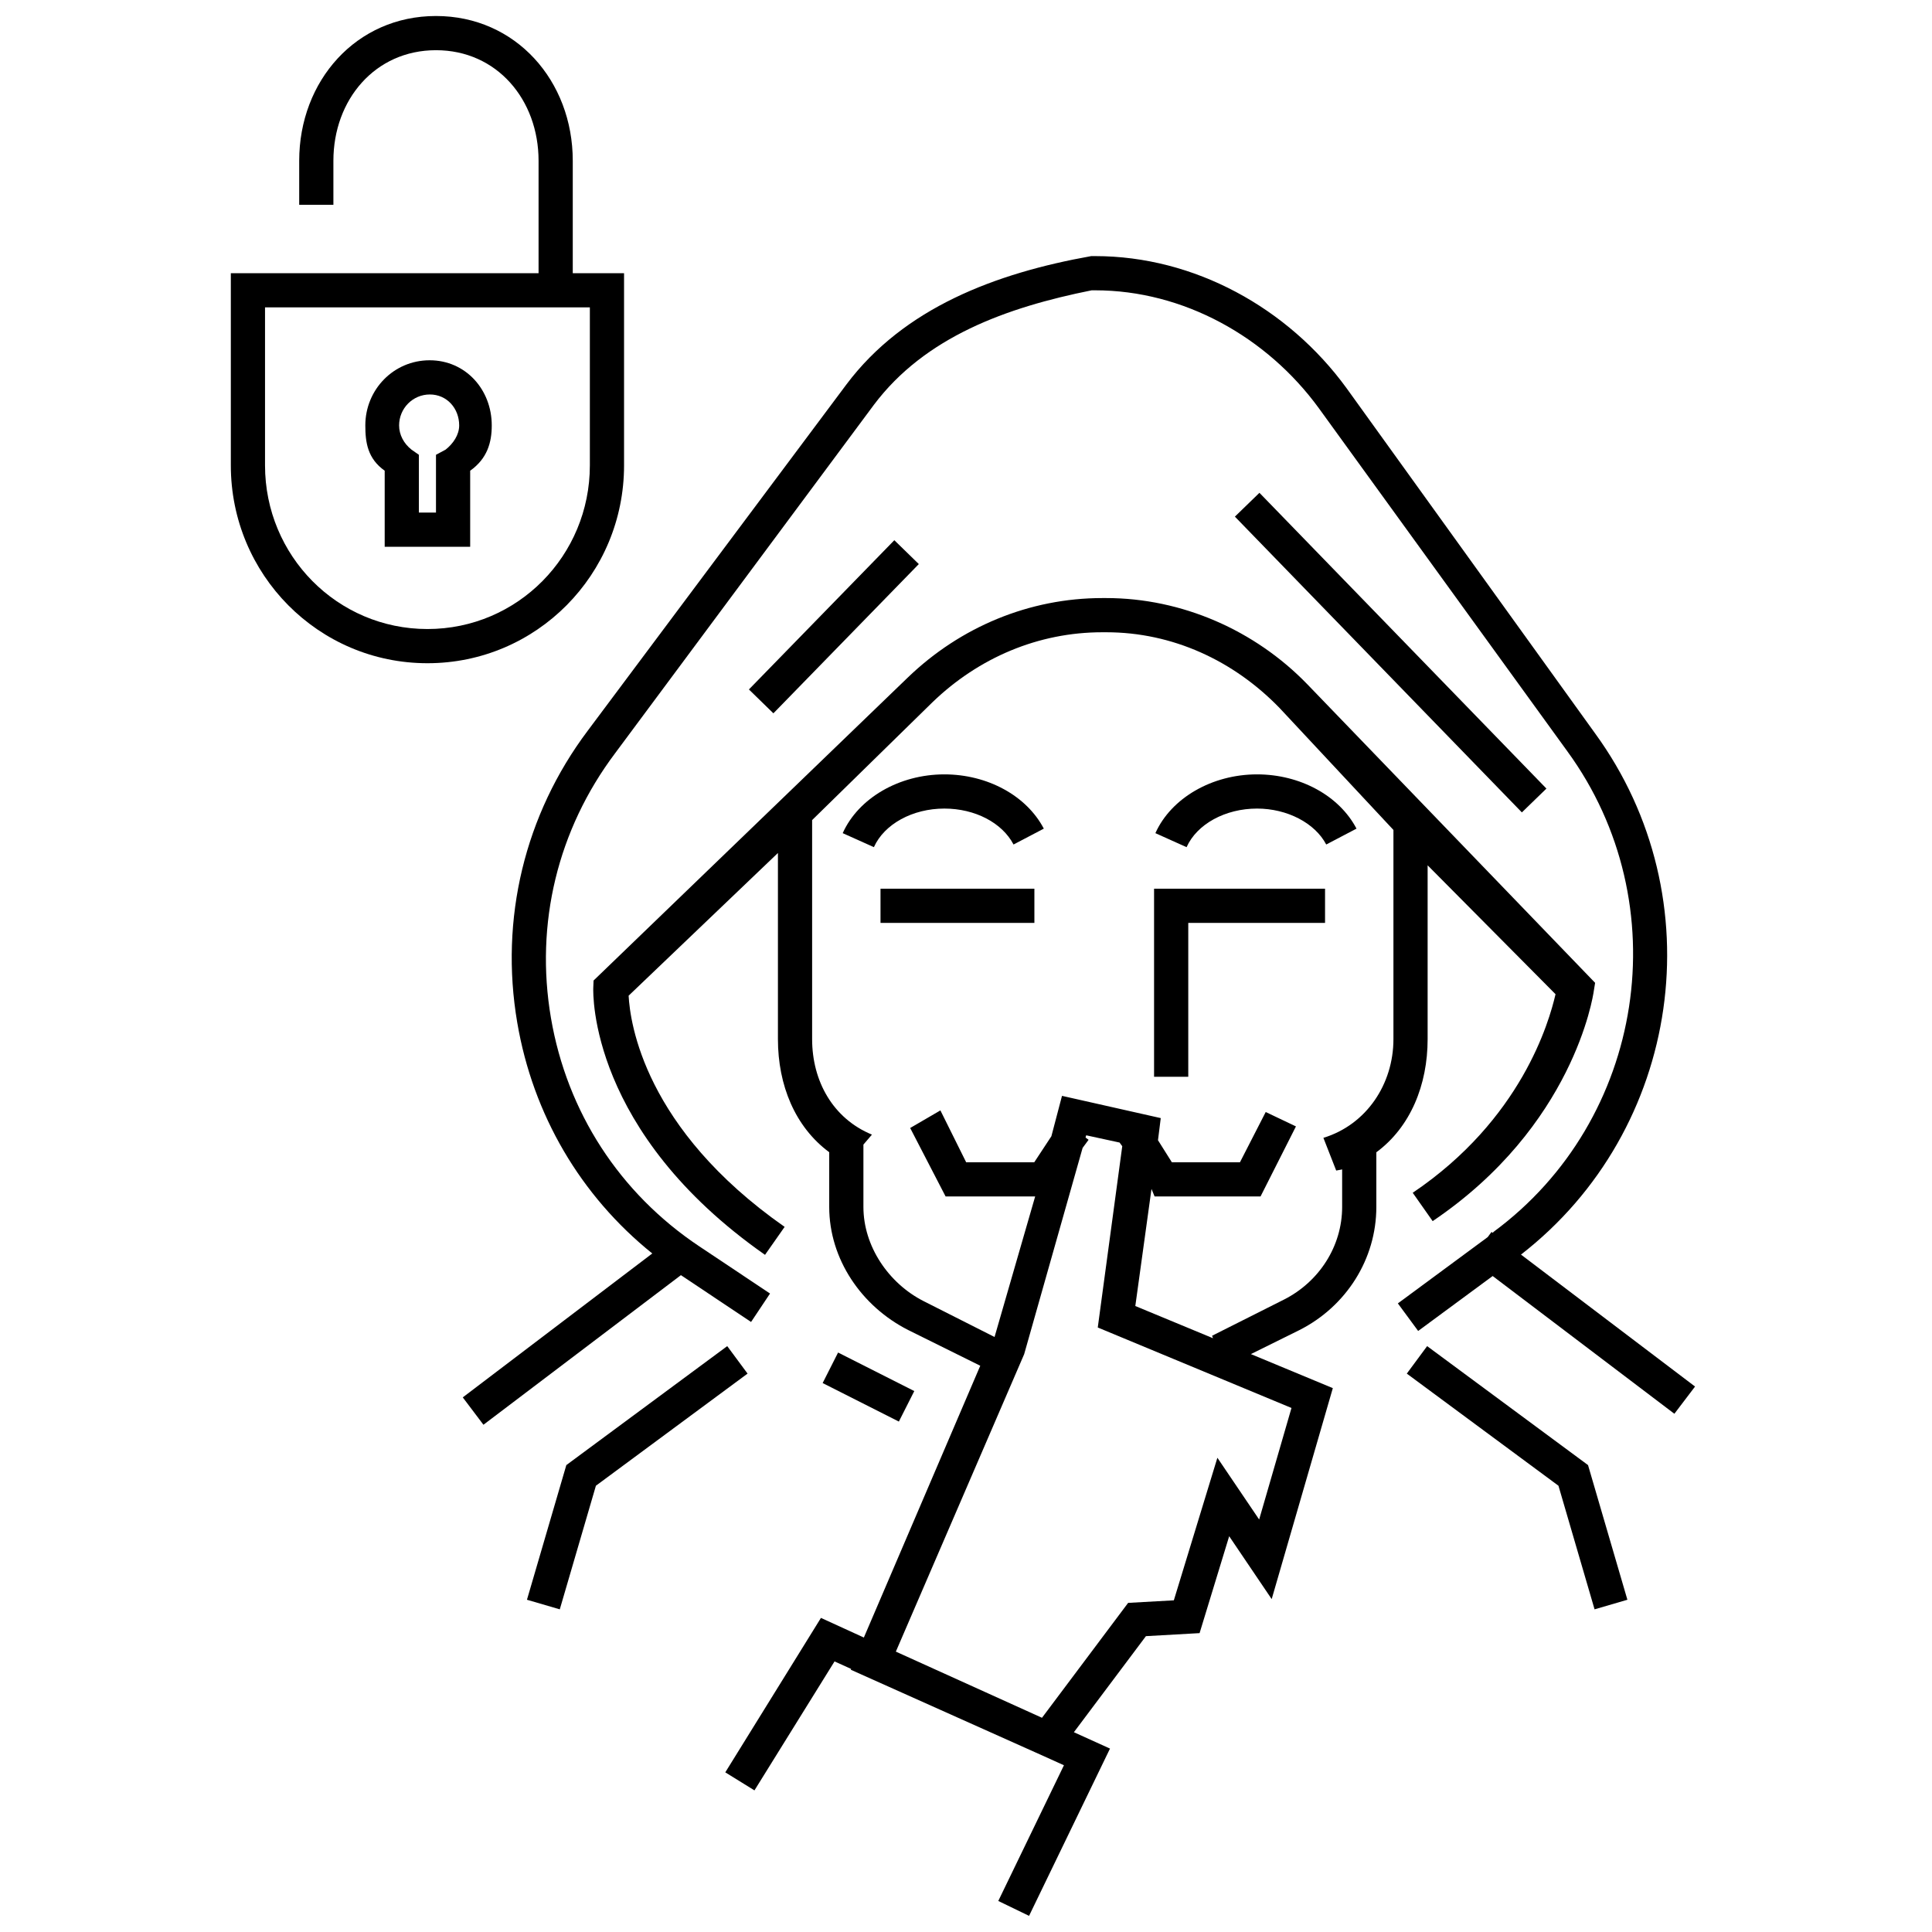 <svg height='200' width='200'  fill="#000000" xmlns="http://www.w3.org/2000/svg" xmlns:xlink="http://www.w3.org/1999/xlink" viewBox="0 0 86 113" version="1.1" x="0px" y="0px"><title>Fill 251</title><desc>Created with Sketch.</desc><g stroke="none" stroke-width="1" fill="none" fill-rule="evenodd"><g fill="#000000"><polygon points="54 62.979 56 62.979 56 53.979 64 53.979 64 51.979 54 51.979"></polygon><polygon points="38 53.979 47 53.979 47 51.979 38 51.979"></polygon><path d="M75.46,73.379 C84.849,66.094 86.826,52.542 79.789,42.886 L65.254,22.698 C61.833,18.003 56.351,14.979 50.553,14.979 L50.324,14.979 C44.725,15.979 39.375,18.003 36.011,22.48 L20.877,42.736 C17.184,47.648 15.72,53.751 16.753,59.809 C17.67,65.195 20.454,69.936 24.651,73.314 L13.567,81.731 L14.776,83.332 L26.326,74.582 L30.429,77.32 L31.538,75.657 L27.392,72.891 C22.742,69.788 19.664,65.044 18.723,59.532 C17.784,54.023 19.117,48.526 22.476,44.057 L37.61,23.681 C40.603,19.698 45.366,17.98 50.349,16.98 L50.553,16.98 C55.714,16.98 60.593,19.698 63.637,23.875 L78.172,43.943 C84.673,52.862 82.733,65.508 73.848,72.056 L73.821,72.108 L73.735,72.058 L73.514,72.356 L68.259,76.234 L69.446,77.846 L73.804,74.633 L84.432,82.689 L85.641,81.097 L75.46,73.379 Z"></path><path d="M11.501,36.791 C6.223,36.791 2.001,32.498 2.001,27.221 L2.001,17.979 L21,17.979 L21,27.221 C21,32.498 16.777,36.791 11.501,36.791 M23,27.221 L23,15.979 L20,15.979 L20,9.402 C20,4.733 16.669,0.936 12.001,0.936 C7.332,0.936 4,4.733 4,9.402 L4,11.979 L6,11.979 L6,9.402 C6,5.837 8.434,2.936 12.001,2.936 C15.566,2.936 18,5.837 18,9.402 L18,15.979 L0.001,15.979 L0.001,27.221 C0.001,33.601 5.12,38.791 11.501,38.791 C17.881,38.791 23,33.601 23,27.221"></path><path d="M12.56,26.3 L12,26.601 L12,29.98 L11,29.98 L11,26.601 L10.57,26.3 C10.122,25.949 9.843,25.433 9.843,24.883 C9.843,23.885 10.643,23.072 11.641,23.072 C12.639,23.072 13.357,23.885 13.357,24.883 C13.357,25.434 13.006,25.95 12.56,26.3 M11.629,21.072 C9.528,21.072 7.867,22.781 7.867,24.883 C7.867,25.881 8,26.822 9,27.531 L9,31.98 L14,31.98 L14,27.531 C15,26.822 15.262,25.881 15.262,24.883 C15.262,22.781 13.73,21.072 11.629,21.072"></path><polygon points="76.948 46.123 60.163 28.824 58.727 30.217 75.512 47.516"></polygon><polygon points="38.808 31.596 30.303 40.325 31.735 41.721 40.24 32.992"></polygon><path d="M41.734,45.292 C39.1,45.292 36.711,46.674 35.789,48.73 L37.613,49.549 C38.218,48.199 39.875,47.292 41.734,47.292 C43.522,47.292 45.111,48.117 45.78,49.394 L47.551,48.466 C46.541,46.538 44.257,45.292 41.734,45.292"></path><path d="M60.023,45.292 C57.39,45.292 55.001,46.674 54.077,48.73 L55.901,49.55 C56.507,48.199 58.164,47.292 60.023,47.292 C61.784,47.292 63.41,48.137 64.069,49.394 L65.84,48.466 C64.83,46.538 62.546,45.292 60.023,45.292"></path><path d="M65,70.592 C65,72.892 63.655,74.967 61.604,76.008 L57.392,78.127 L57.447,78.271 L52.903,76.387 L53.849,69.539 L54.031,69.98 L60.227,69.98 L62.298,65.882 L60.53,65.04 L59.023,67.98 L55.041,67.98 L54.229,66.69 L54.391,65.396 L48.615,64.095 L47.994,66.457 L46.992,67.98 L43.01,67.98 L41.503,64.946 L39.735,65.975 L41.807,69.98 L47.045,69.98 L44.67,78.199 L40.522,76.102 C38.472,75.061 37,72.892 37,70.592 L37,66.945 L37.499,66.362 C35.216,65.423 34,63.231 34,60.777 L34,47.965 L41.051,41.061 C43.748,38.467 47.23,36.98 50.972,36.98 L51.196,36.98 L51.2,36.98 C55.075,36.98 58.656,38.634 61.349,41.419 L68,48.543 L68,60.777 C68,63.405 66.426,65.78 63.904,66.551 L64.652,68.463 C64.716,68.444 65,68.411 65,68.39 L65,70.592 Z M60.146,88.874 L57.703,85.262 L55.156,93.601 L52.483,93.75 L47.444,100.471 L38.897,96.601 L46.402,79.204 L49.82,67.14 L50.17,66.665 L49.992,66.534 L50.029,66.402 L51.982,66.826 L52.139,67.039 L50.707,77.643 L62.037,82.35 L60.146,88.874 Z M70,60.777 L70,50.611 L77.481,58.149 C77.103,59.787 75.475,65.48 69.128,69.764 L70.294,71.422 C78.52,65.869 79.674,58.285 79.718,57.966 L79.796,57.484 L62.969,40.028 C59.9,36.855 55.615,34.98 51.2,34.98 L51.196,34.98 L50.972,34.98 C46.711,34.98 42.674,36.665 39.604,39.62 L21.217,57.35 L21.2,57.765 C21.187,58.106 20.977,66.205 31.245,73.394 L32.392,71.758 C24.178,66.008 23.355,59.823 23.267,58.237 L32,49.89 L32,60.777 C32,63.471 33,65.912 35,67.391 L35,70.592 C35,73.649 36.891,76.407 39.618,77.791 L43.834,79.88 L37.026,95.777 L34.516,94.629 L28.921,103.662 L30.627,104.717 L35.311,97.174 L36.282,97.613 L36.262,97.661 L47.471,102.679 L48.728,103.248 L44.888,111.185 L46.688,112.056 L51.422,102.272 L49.31,101.315 L53.524,95.696 L56.662,95.519 L58.393,89.852 L60.879,93.529 L64.455,81.19 L59.663,79.199 L62.509,77.791 C65.236,76.407 67,73.649 67,70.592 L67,67.396 C69,65.919 70,63.451 70,60.777 L70,60.777 Z"></path><polygon points="35.518 79.108 34.616 80.893 39.073 83.146 39.975 81.361"></polygon><polygon points="29.035 78.733 19.624 85.691 17.321 93.567 19.241 94.128 21.354 86.898 30.224 80.34"></polygon><polygon points="69.971 78.733 68.782 80.34 77.652 86.898 79.764 94.128 81.684 93.567 79.382 85.691"></polygon></g></g></svg>